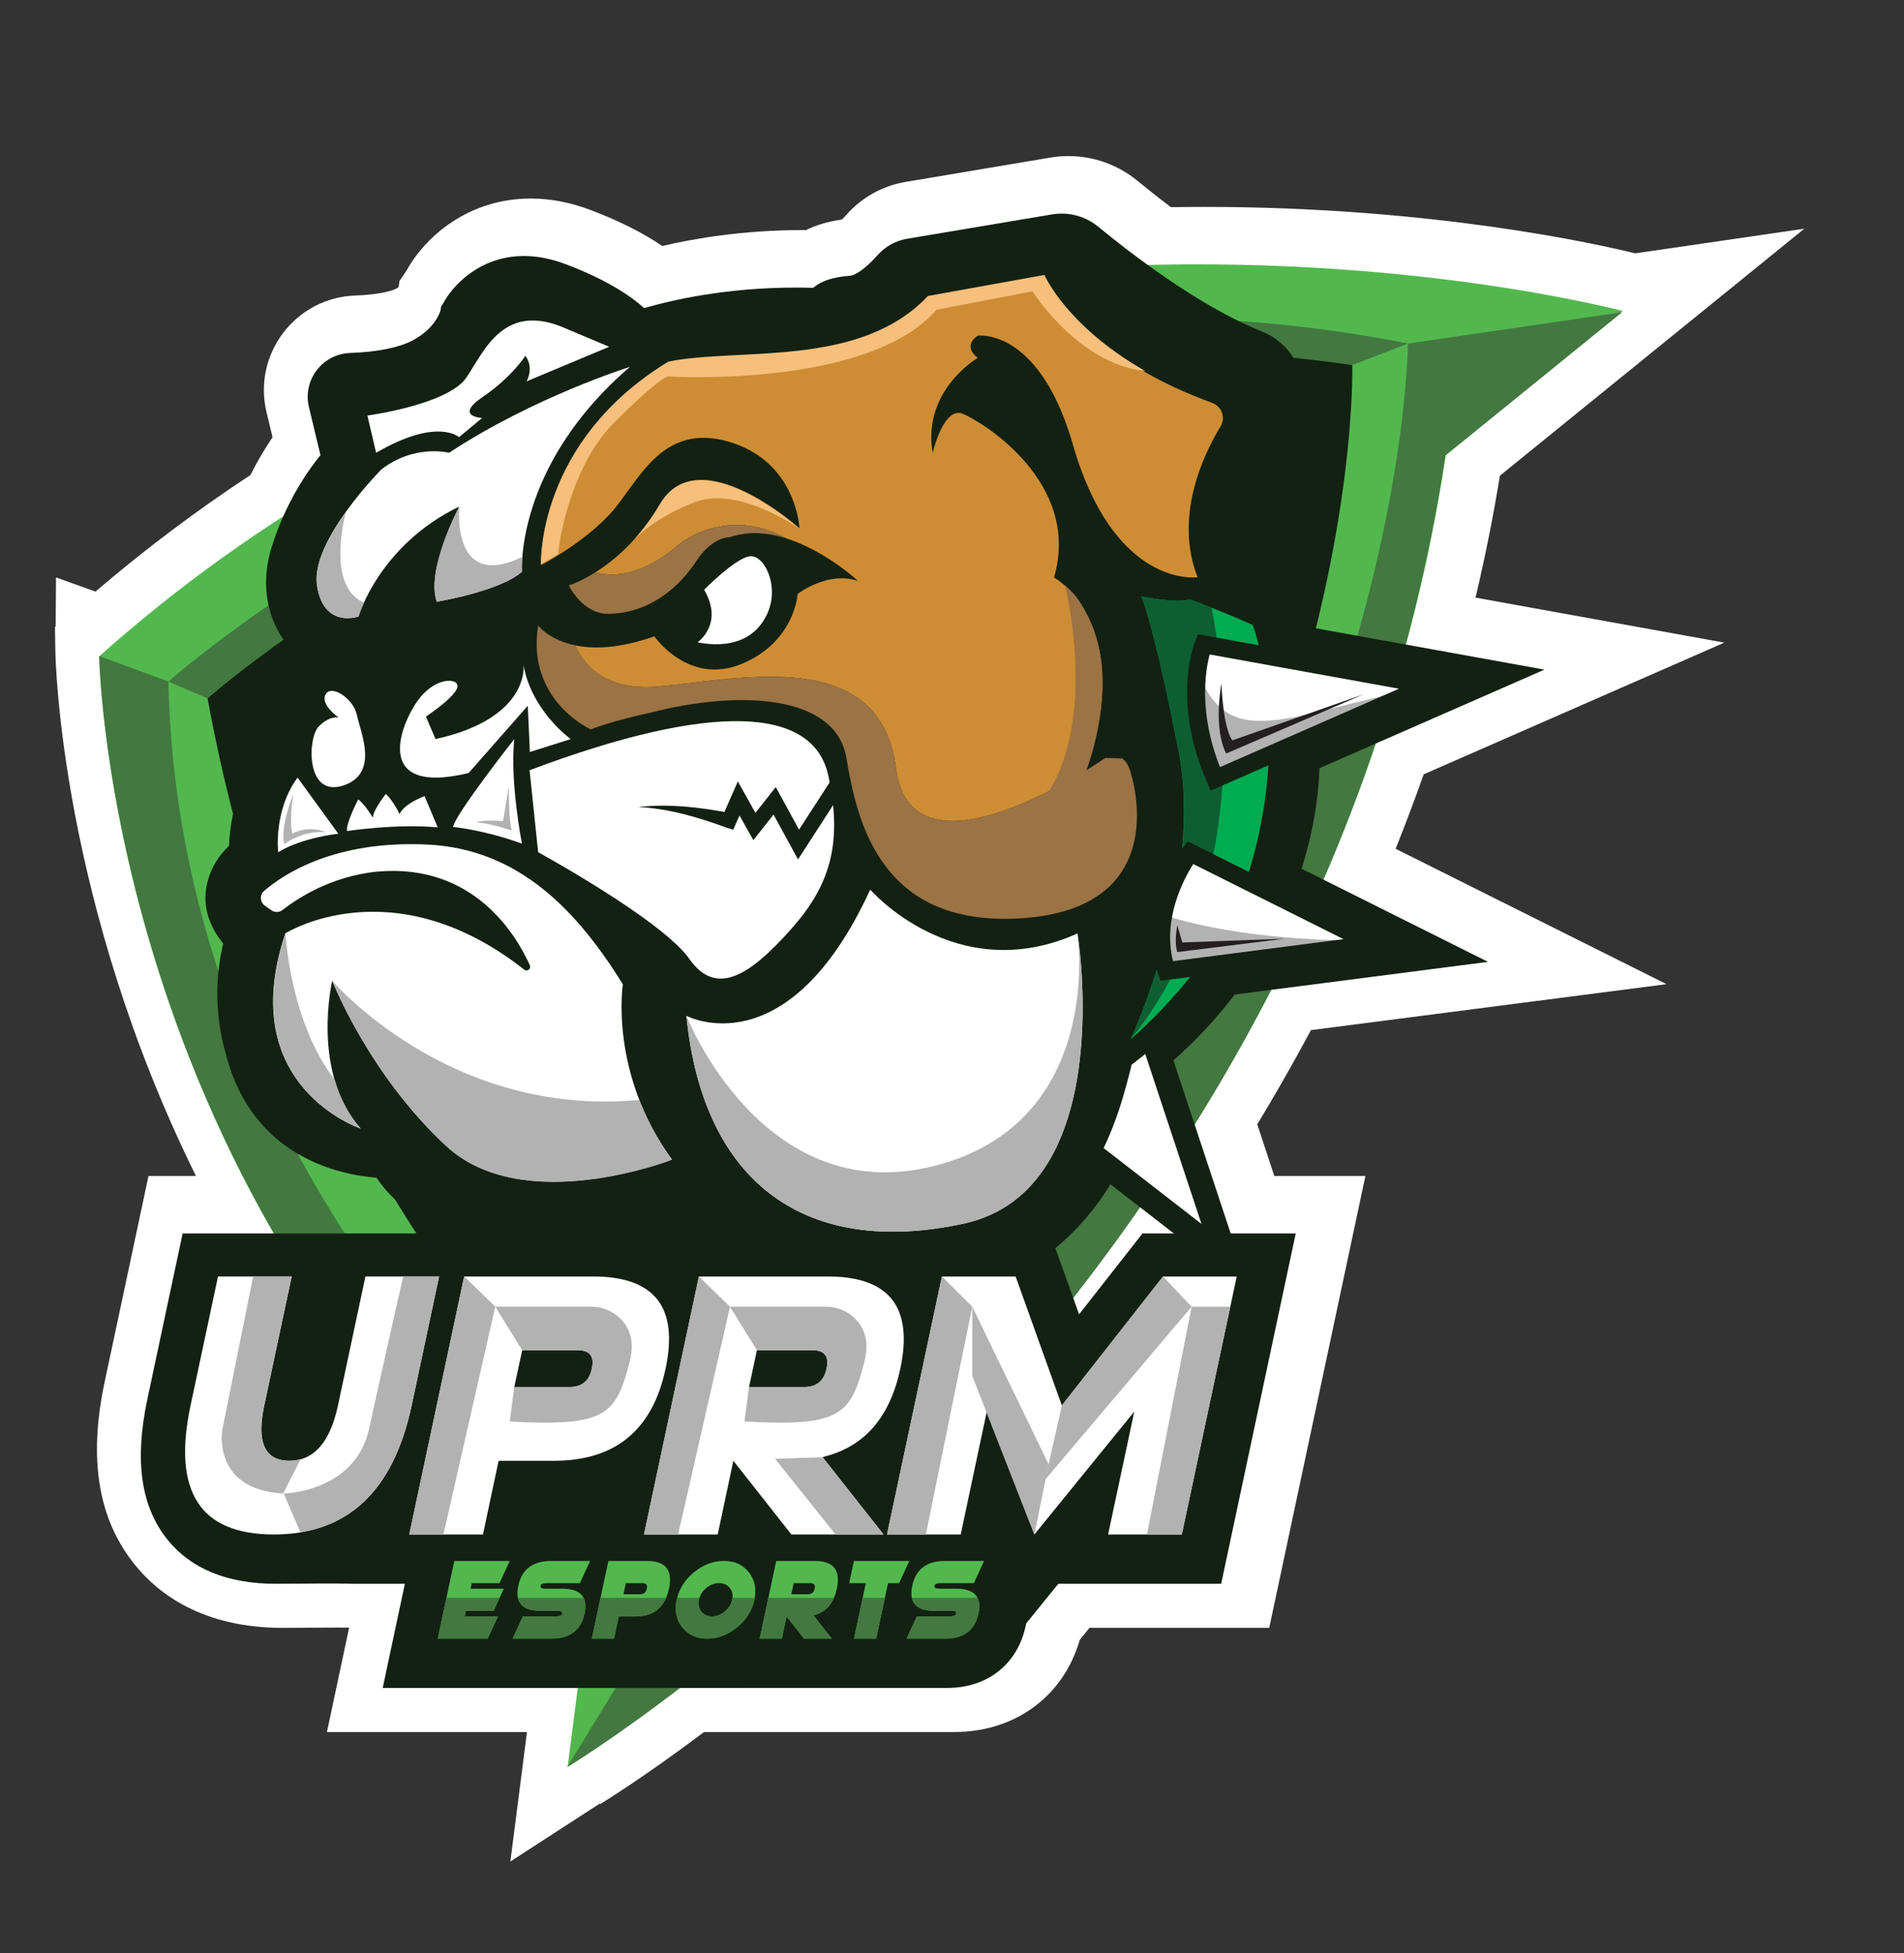 <?xml version="1.0" encoding="UTF-8"?><svg id="Layer_1" xmlns="http://www.w3.org/2000/svg" viewBox="0 0 577.62 592.47"><rect x="0" y="0" width="577.62" height="592.47" fill="#333333" stroke="none"/><defs><style>.cls-1{fill:#231f20;}.cls-2{fill:#fff;}.cls-3{fill:#52b84e;}.cls-4{fill:#132113;}.cls-5{fill:#00ab51;}.cls-6{fill:#437840;}.cls-7{fill:#b2b2b2;}.cls-8{fill:#0d5f32;}.cls-9{fill:#f6bf7b;}.cls-10{fill:#ce8d34;}.cls-11{fill:#9b7345;}</style></defs><path class="cls-2" d="M523.09,194.93l-75.46-13.65c2.91-12.25,5.38-24.62,7.4-36.99l92.35-74.91-51.3,7.47c-11.26-2.77-61.44-14.09-130.69-14.09-3.38,0-6.78.03-10.16.08-4.24-3.18-7.74-6-10.14-7.98-5.87-4.85-13.3-7.52-20.92-7.52-1.82,0-3.66.15-5.45.45l-43.99,7.39c-6.96,1.17-13.34,4.72-17.98,10-.53.6-.99,1.07-1.36,1.42-4.09.57-7.7,1.63-10.88,3.19-.33,0-.67,0-1,0-17.88,0-32.7,2.5-42.59,4.82-6.02-4.07-13.34-7.74-21.86-10.95-6.06-2.28-12.12-3.44-18.02-3.44-19.04,0-32.12,11.66-37.83,22.04l-2.02,2.99-.27,1.84c-.22.16-.51.36-.91.56-1.11.58-5.09,1.74-12.22,1.99-8.66.3-16.63,4.43-21.87,11.32-5.24,6.89-7.08,15.66-5.06,24.08l1.82,7.6c-2.16,3.19-4.49,7.02-6.71,11.46-16.33,10.73-32.1,22.59-47.01,35.35l-11.97-4.3-.11,14.86-.2.17.11,7.12c.05,3.35,1.69,76.54,42.66,159.41h-14.4l-13.29,62.41c-5.01,23.56-1.99,41.75,9.23,55.62,7.03,8.69,20.5,19.04,44.74,19.04,3.28,0,6.29-.03,9.15-.05,2.5-.02,4.88-.04,7.21-.04,1.38,0,2.64,0,3.83.02l-6.74,31.67h60.69l-5.04,39.28,27.12-17.58.14.14c.54-.33,12.68-7.69,31.5-21.84h75.92c18.5,0,33.12-10.86,38.07-27.98l2.94-3.62h54.53l29.18-137.07h-27.64l-5.18-15.67c4.15-6.83,8.15-13.74,11.95-20.6,1.46-2.63,2.9-5.29,4.34-7.97l107.88-13.94-82.19-41.07c3.01-7.48,5.85-15.03,8.51-22.58l91.21-39.95Z"/><polygon class="cls-2" points="496.47 74.25 496.46 74.25 496.47 74.25 496.47 74.25"/><path class="cls-3" d="M438.67,137.85l53.64-43.51S227.22,23.41,30.08,199.09c0,0,2.68,173,148.86,284.31l-6.71,52.3s227.09-136.79,266.43-397.85ZM212.47,454.35s-108.18-70.63-138.58-237.82c0,0,137.09-122.19,325.43-94.77,0,0,5.36,186.86-186.86,332.59Z"/><path class="cls-6" d="M427.13,104.21l-16.89,6.53L62.98,211.87l-11.89-5.13S213.5,61.76,427.13,104.21Z"/><path class="cls-6" d="M51.09,206.73l-20.97-7.72s2.68,173,148.86,284.31l26.02-1.12S54.61,377.6,51.09,206.73Z"/><path class="cls-6" d="M204.76,482.65l-32.73,53.42s227.09-136.79,266.43-397.85l53.64-43.51-64.97,9.5s-.87,213.37-222.37,378.44Z"/><path class="cls-4" d="M374.54,301.69l76.87-9.93-56.54-28.25c.6-1.89.94-3.16,1.07-3.67,2.51-8.59,3.98-17.6,4.37-26.83l68.24-29.89-74.08-13.4c-1.65-5.17-3.02-8.21-3.09-8.37l-1.33-2.93-8.86-3.2c-4.34-7.14.07-24.83,11.86-47.04,2.62-4.94,3.02-10.79,1.09-16.04-1.95-5.29-6.08-9.52-11.33-11.6-19.4-7.7-41.17-24.78-49.62-31.76-3.12-2.58-7.06-3.99-11.11-3.99-.97,0-1.94.08-2.9.24l-43.98,7.39c-3.47.58-6.66,2.35-8.96,4.97-3.89,4.43-7.06,6.17-8.24,6.25-5.13.35-8.75,1.5-11.34,3.67-1.74-.05-3.49-.08-5.23-.08-21.55,0-38.14,3.93-45.99,6.22-3.98-3.57-11.24-8.57-23.9-13.34-4.32-1.63-8.55-2.45-12.59-2.45-13.54,0-21.85,9.18-24.63,14.6l-.51.75-.17,1.16c-.22.76-1.86,5.66-8.62,9.18-4.07,2.12-10.74,3.44-18.8,3.72-4.02.14-7.72,2.06-10.15,5.25-2.43,3.19-3.28,7.26-2.35,11.16l3.5,14.57c-3.86,4.75-10.58,14.35-14.8,27.89-3.08,9.88-1.95,19.66,3.18,27.53.59.91,1.27,1.83,2.01,2.73-7.08,8.5-8.39,19.44-9.49,28.64l-.04.31c-6.94,15.43-8.46,25.7-8.58,31.38-2.87,2.74-6.33,7.31-7.06,13.78-.77,6.86,2.44,12.43,5.28,15.91-1.63,6.65-3.44,19.34.97,34.13,8.14,30.78,34.59,36.05,45.57,36.89,3.93,6.09,13.28,15.68,34.6,20.96,5.93,1.47,12.01,2.21,18.08,2.21,17.75,0,32.28-6.27,41.55-10.91,16.62,18.58,44.02,25.36,65.32,25.36,8.49,0,16.58-1.07,23.4-3.08l.29-.09.28-.11c16.73-6.41,29.85-17.27,39.11-32.34l42.41,32.88-23.31-70.47c6.82-6.01,13.04-12.7,18.55-19.95Z"/><path class="cls-4" d="M410.24,110.74C209.26,81.48,62.98,211.87,62.98,211.87c32.44,178.4,147.87,253.77,147.87,253.77,205.11-155.5,199.39-354.89,199.39-354.89Z"/><path class="cls-2" d="M341.47,301.67l-2.21.28c-.95.12-23.31,3.15-32.59,21.72l-.99,1.99,58.81,45.59-23.02-69.58Z"/><path class="cls-4" d="M276.8,80.51l43.98-7.39c2.8-.47,5.67.29,7.86,2.1,8.43,6.96,31.16,24.84,51.68,32.98,6.73,2.67,9.7,10.54,6.3,16.94-8.89,16.74-21.08,45.02-9.76,57.09l7.89,2.85s15.62,34.33,4.13,73.33c0,0-8.75,36.91-45.56,64.52-3.83,15.13-11.57,48.12-47.93,62.06-24.06,7.11-66.43,1.09-84.48-24.6-10.12,5.19-32.26,17.77-59.87,10.94-27.61-6.83-31.71-21.05-31.71-21.05,0,0-34.17,1.91-42.92-31.44-5.74-19.14.27-34.17.27-34.17,0,0-7.11-5.65-6.29-12.94.82-7.29,7.29-11.12,7.29-11.12,0,0-2.1-10.39,8.2-32.81,1.46-12.03,2.46-24.24,13.94-31.26-2.37-.27-15.31-9.9-9.75-27.76,5.56-17.86,15.86-28.1,15.86-28.1l-4.42-18.42c-.84-3.49,1.74-6.85,5.32-6.98,6.29-.22,15.52-1.17,22.07-4.58,10.84-5.65,12.58-14.4,12.58-14.4,0,0,8.11-15.86,27.7-8.47,19.59,7.38,24.33,14.95,24.33,14.95,0,0,23.51-8.84,56.96-7.11.82-1.18.98-3.33,8.4-3.84,5.33-.37,10.81-5.8,13.47-8.83,1.16-1.32,2.74-2.19,4.48-2.48Z"/><path class="cls-2" d="M111.45,126.05s24.51-3.28,30.07-11.57c5.56-8.29,11.48-23.42,30.71-14.58l12.58,5.29-25.06,10.48s2.37-4.01-.36-7.75c0,0-4.1,6.47-12.94,12.48-8.84,6.01-.18,6.38-.18,6.38l-7.02,5.83s-6.56-6.11-25.15,4.74l-2.64-11.3Z"/><path class="cls-2" d="M132.51,182.5s18.86-3.05,25.84-9.07c0,0-2.23-32.08,32.76-62.15,0,0-29.16,9.11-54.86,26.06,0,0-10.57-2.73-20.6,5.1,0,0-21.42,21.6-19.5,34.99,1.91,13.4,12.58,9.57,12.58,9.57,0,0,6.42-21.73,30.62-33.35,0,0-10.25,19.27-6.83,28.84Z"/><path class="cls-2" d="M102.71,217.63s-5.65-3.92-3.92-7.02,8.47,1.28,9.48,6.29c1,5.01,7.02,17.86-4.28,21.42-11.3,3.55-10.66-14.4-7.38-17.86,3.28-3.46,6.11-2.82,6.11-2.82Z"/><path class="cls-2" d="M129.22,217.36s8.02-5.29,9.39-8.47-5.65-4.01-11.12,2.64-15.67,30.25,14.67,22.96l17.95-20.41.64,14.03,12.39-3.93s-11.85-8.46-14.31-22.41c0,0,2,16.1-26.7,22.41l-2.92-6.82Z"/><path class="cls-2" d="M188.96,298.56s-4.24,26.93,14.9,53.17c0,0-45.11,17.63-68.62-4.24-23.51-21.87-34.45-50.03-34.45-50.03,0,0-6.56,27.75,8.61,44.84,0,0-38.41-12.71-22.83-59.19,0,0,32.41-20.48,72.48,11.02.9.71,2.16-.27,1.69-1.32-4.13-9.21-17.07-31.02-46.28-28.42-14.37,1.39-24.87,8.59-28.73,11.63-.99.78-2.38.82-3.41.09l-1.97-1.4c-1.5-1.07-1.63-3.27-.23-4.47,5.74-4.96,21.4-15.48,49.74-14.05,27.81,1.41,45.43,20.37,59.1,42.37Z"/><path class="cls-2" d="M208.23,308.12s30.62,16.4,55.77-38.27c0,0,25.88,29.89,62.88,13.3,0,0,12.76,77.82-34.63,88.03-47.39,10.21-78.92-11.85-84.02-63.06Z"/><path class="cls-5" d="M346.2,180.91s10.75,2.19,14.76.91c10.94,4.01,19.11,7.78,19.11,7.78,0,0,11.86,31.58-.98,74.23-8.6,28.57-36.09,51.4-36.09,51.4,0,0,22.42-47.57,14.49-87.76-7.93-40.19-11.3-46.57-11.3-46.57Z"/><path class="cls-8" d="M367.54,184.32c-2.03-.8-4.24-1.64-6.57-2.5-4.01,1.28-14.76-.91-14.76-.91,0,0,3.37,6.38,11.3,46.57,7.93,40.19-14.49,87.76-14.49,87.76,38.35-47.2,27.69-115.05,24.52-130.91Z"/><path class="cls-2" d="M361.09,258.61s-13.4,17.37-7.16,35.91l62.8-8.11-55.64-27.8Z"/><path class="cls-7" d="M354.5,293.48l62.8-8.11c-34.91.14-55.14-4.83-64-7.76-.76,4.9-.66,10.33,1.2,15.88Z"/><path class="cls-4" d="M352.07,297.49l-.71-2.1c-6.62-19.68,7-37.67,7.59-38.43l1.36-1.76,65.56,32.76-73.79,9.53ZM361.99,262.09c-2.85,4.49-9.36,16.62-6.13,29.46l51.72-6.68-45.59-22.78Z"/><path class="cls-2" d="M158.34,255.91s-3.69-18.75-2.32-31.73c0,0-17.77,22.57-18.59,26.67,0,0,9.3.82,20.91,5.06Z"/><path class="cls-2" d="M90.27,235.87l12.37,17.03s-10.87,1.09-18.25,5.6c0,0-1.5-12.59,5.88-22.63Z"/><path class="cls-2" d="M105.29,252.08s14.85-2.28,27.51-1.11l-4-9.48s-6.15,2.19-7.59,5.46c0,0-1.73-3.84-4.16-6.12,0,0-3.63,4.51-3.91,7l-.15.05s-2.23-3.91-4.33-5.38c0,0-3.82,7.35-3.37,9.58Z"/><path class="cls-2" d="M160.66,233.63l2.6,24.88s37.59,20.53,45.93,32.43c8.34,11.89,18.86,4.24,30.62-8.89s15.99-25.86,11.48-46.78c-4.51-20.91-34.99-22.55-90.63-1.64Z"/><path class="cls-2" d="M213.61,178.9s9.02-9.2,13.58-10.12c4.56-.91,9.39,8.84,5.65,17.22-3.74,8.38-11.94,10.66-21.23,8.84,0,0,8.11-5.56,2-15.95Z"/><path class="cls-4" d="M255.66,239.72l-11.46,17.72-2.1,3.25c-1.17-2.14-7.78-14.24-9.1-16.66,0,0,3.83.32,3.83.32l-6.15,7.79-2.14,2.71c-1.11-1.99-5.26-9.4-6.45-11.52l4.12-.2c-.6,1.37-3.21,7.3-3.76,8.54l-1.96-.58c-8.58-3.18-17.6-5.82-26.81-6.3,9.4-1.06,18.87.1,28.14,1.88,0,0-2.78,1.28-2.78,1.28,1.14-2.59,3.69-8.38,4.8-10.92,1.44,2.58,5.53,9.86,7.02,12.54l-3.82-.3,6.15-7.79,2.16-2.74c1.05,1.93,7.71,14.11,8.92,16.32,0,0-3.96-.15-3.96-.15l11.46-17.72,3.87,2.5h0Z"/><path class="cls-2" d="M365.12,195.44s-6.95,17.05,3.58,40.83l64.92-28.44-68.5-12.39Z"/><path class="cls-7" d="M369.87,236.27l64.92-28.44c-42.38,8.02-60.52,20.74-70.57-2.04-.58,7.28.11,17.94,5.66,30.47Z"/><path class="cls-4" d="M367.31,239.82l-1.09-2.46c-10.87-24.55-3.91-42.2-3.61-42.94l.83-2.03,79.38,14.36-75.51,33.07ZM366.98,198.52c-1.27,4.82-3.44,17.65,3.14,34.17l54.28-23.78-57.42-10.39Z"/><path class="cls-7" d="M292.25,371.19c47.39-10.21,34.63-88.03,34.63-88.03,0,0,8.57,57.41-43.56,70.53-52.13,13.12-75.09-45.56-75.09-45.56,5.1,51.21,36.63,73.27,84.02,63.06Z"/><path class="cls-7" d="M86.64,283.18c-15.58,46.48,22.83,59.19,22.83,59.19-3.96-4.46-6.44-9.66-7.95-14.89,0,0,0,0,0,0-13.69-17.77-14.88-44.29-14.88-44.29Z"/><path class="cls-7" d="M135.25,347.55c23.51,21.87,68.62,4.24,68.62,4.24-4.47-6.13-7.67-12.3-9.94-18.16-57.6,5.53-93.13-36.11-93.13-36.11,0,0,10.94,28.16,34.45,50.03Z"/><path class="cls-7" d="M104.88,155.41c-4.99,6.99-9.63,15.49-8.69,22.04,1.91,13.4,12.58,9.57,12.58,9.57,0,0,.48-1.62,1.66-4.19-9.45-4.24-7.53-19-5.55-27.41Z"/><path class="cls-7" d="M139.33,153.68s-10.25,19.27-6.83,28.84c0,0,18.86-3.05,25.84-9.07,0,0-.11-1.64.11-4.52-21.72,10.56-19.11-15.25-19.11-15.25Z"/><path class="cls-10" d="M330.17,233.26c-.2.12-.4.25-.6.37-.03.09-.06.18-.09.27,0,0,.25-.25.69-.64Z"/><path class="cls-10" d="M367.74,122.2c-32.64-11.83-45.58-29.24-49.49-35.8-.93-1.56-2.72-2.39-4.51-2.07l-29.48,5.32c-1.75.32-3.35,1.16-4.64,2.38-20.93,19.75-56.17,13.78-76.86,18.03-40.04,24.38-38.64,61.38-38.64,61.38,0,0,12.8-6.59,21.14-15.77,8.34-9.18,15.17-27.7,35.81-21.69,20.64,6.01,21.46,26.25,21.46,26.25,0,0-30.48-27.34-42.24-7.38-6.38,10.82-13.99,17.18-19.63,20.73,4.34,1.29,13.49,1.91,25.65-8.7,0,0,14.08-11.61,32.37-1.53,0,0,0,0,0,0,11.9,3.79,21.62,12.87,21.62,12.87-9.3-3.14-18.32,3.96-18.32,3.96,0,0-.82,14.49-16.95,21.19-16.13,6.7-26.52-8.34-26.52-8.34-10.64,3.73-18.46,3.88-24,2.74,2.38,5.52,8.68,13.83,24.95,12.48,24.06-2,67.49-12.9,72.36,24.79,3.93,30.41,42.85,9.72,57.73.6,15.12-44.98-9.79-58.48-9.79-58.48,8.38-28.9-21.87-47.28-27.7-49.65-5.83-2.37-9.11,11.85-9.11,11.85-3.28-18.95,13.67-28.8,13.67-28.8-4.92-3.83,0-6.74,0-6.74,0,0,18.04-2.55,28.43,31.53,12.58,45.56,38.27,41.74,38.27,41.74-7.18-18.34,1.64-36.97,6.94-45.72,1.61-2.66.39-6.11-2.53-7.16Z"/><path class="cls-11" d="M206.32,164.87c-12.16,10.61-21.31,9.99-25.65,8.7-4.76,3-8.12,4.01-8.12,4.01,0,0,4.24,8.89,12.26,8.61,12.67-.27,21.51-8.47,26.43-15.99s10.12-7.24,10.12-7.24c5.74-2,11.78-1.38,17.33.39,0,0,0,0,0,0-18.29-10.09-32.37,1.53-32.37,1.53Z"/><path class="cls-11" d="M342.88,233.9c-.6-1.96-1.47-3.17-2.47-3.85l-5.09-.13s-1.94,1.35-5.14,3.33c-.44.39-.69.64-.69.64,0,0,8.12-20.61,3.65-38.46-2.96-9.38-5.72-14.39-10.01-17.76,0,0,9.72,38.59-4.88,62.31,0,0,0,0,0,0-17.71,9-43.26,17.39-46.4-6.95-4.87-37.69-48.3-26.79-72.36-24.79-16.27,1.36-22.57-6.95-24.95-12.48-8.05-1.65-11.27-6.02-11.27-6.02-3.69,22.69,15.96,31.52,15.96,31.52,0,0,5.78-2.44,18.35-5.14,26.07-6.72,55.91-5.74,59.19,13.8,3.28,19.54,10.37,50.99,52.34,48.67,41.96-2.32,36.93-34.45,33.78-44.7Z"/><path class="cls-7" d="M89.04,240.83s-4.1,9.57-2.82,15.22c0,0,5.29-4.17,12.67-3.63,0,0-5.01-2.3-10.21.44,0,0-1.09-3.65.36-12.03Z"/><path class="cls-7" d="M154.38,238.46s-.13,10.24.89,13.48c0,0-5.88-2.05-10.66-2.53,0,0,1.5-.82,8-.34l1.78-10.61Z"/><path class="cls-9" d="M186.36,128.14c15.4-15.34,16.68-13.94,16.68-13.94,0,0,60.28,3.69,81.06-20.23l29.12-5.6s13.97,22.14,34.25,24.19c0,0,0,0,0,0-24.09-13.74-30.61-29.16-30.61-29.16l-35.36,6.38c-20.64,22.01-57.41,15.54-78.74,19.91-40.04,24.38-38.64,61.38-38.64,61.38,0,0,2.13-1.1,5.21-3.01.7-8.03,5.27-28.2,17.02-39.91Z"/><path class="cls-9" d="M200.19,152.95c-2.49,4.22-5.16,7.76-7.84,10.72,1.88-1.94,7.56-7.08,18.23-11.27,13.44-5.28,31.85,7.93,31.85,7.93,0,0-30.48-27.34-42.24-7.38Z"/><path class="cls-1" d="M370.53,207.43s-2.56,13.3,1.46,21.14l41.65-17.95-39.73,13.94s-2.62-2.22-3.37-17.13Z"/><path class="cls-1" d="M357.17,280.69s-1.07,5.01,0,8.11l32.5-4.06-30.98,1.14-1.52-5.19Z"/><path class="cls-4" d="M213.77,512.02v-.04c-5.73-.3-10.87-2.45-14.85-6.19l-1.32,6.22h-81.5l6.73-31.6h-15.37c-7.52-.2-14.6,0-23.83,0-14.58,0-25.61-4.49-32.77-13.33-8.12-10.03-10.13-24-6.14-42.72l10.69-50.22h125.14c7.77,0,14.42,1.32,19.9,3.94l.84-3.94h50.47c8.87,0,16.29,1.72,22.16,5.14l1.09-5.14h43.56l8.8,24.53,19.24-24.53h46.48l-22.62,106.27h-49.39l-9.77,12.02c-.05.27-.1.54-.16.81-2.48,11.58-11.58,18.76-23.75,18.76h-73.63ZM182.93,460.44l.91-4.3c-4.66,1.27-9.74,1.92-15.19,1.92h-5.42l-.51,2.38h20.21Z"/><path class="cls-4" d="M350.14,381.37l-25.15,32.06-11.5-32.06h-32.62l-2.59,12.15c-.56-.98-1.2-1.92-1.91-2.8-5.02-6.2-13.3-9.35-24.61-9.35h-44.62l-1.99,9.34c-5.02-6.2-13.3-9.34-24.61-9.34h-74.58l-9.47,44.49c-2.43,11.4-6.57,11.4-8.12,11.4-.7,0-1.11-.09-1.28-.15-.18-.37-.96-2.42.32-8.42l10.07-47.32h-36.23l-9.47,44.5c-3.5,16.45-1.97,28.45,4.69,36.67,5.72,7.07,14.86,10.65,27.15,10.65s25.86-3.41,36.26-16.46l-3.5,16.46h15.37l-6.73,31.6h42.01c1.48,0,2.87-.14,4.19-.41l-.09.41h20.6l1.43-6.73c2.81-.05,5.33-.63,7.52-1.67.44.82.96,1.62,1.56,2.37,3.11,3.95,7.58,6.04,12.92,6.04,2.75,0,5.37-.56,7.87-1.62l-.35,1.62h64.71c8.83,0,14.91-4.74,16.68-13.02.91-4.32.1-7.42-1.06-9.53l5.58-12.07,3.73,9.56,19.88-24.47-3.82,17.93h36.23l19.54-91.82h-34.04ZM167.01,467.67c-.4,0-.78.02-1.17.04l.02-.04h-12.06l3.58-16.84h11.28c10.19,0,18.66-2.5,25.28-7.37l-5.15,24.21h-21.77ZM261.15,445.94c2.41-1.32,4.81-3,7.07-5.12l-2.36,11.09-4.71-5.97ZM224.88,468.26l1.84-8.65,6.34,8.05h-2.46l-.64,3c-1.52-1.1-3.22-1.91-5.08-2.41ZM298.73,467.67l3.14-14.78,5.77,14.78h-8.91Z"/><path class="cls-2" d="M57.81,426.32l8.33-39.13h22.36l-8.33,39.13c-2.39,11.18.15,16.77,7.6,16.77s12.37-5.59,14.76-16.77l8.33-39.13h22.36l-8.33,39.13c-5.55,26.09-19.51,39.13-41.87,39.13s-30.76-13.04-25.21-39.13Z"/><path class="cls-2" d="M151.27,443.09l-4.75,22.36h-22.36l16.66-78.25h39.13c18.63,0,25.95,9.32,21.97,27.95-3.95,18.63-15.24,27.95-33.87,27.95h-16.77ZM158.42,409.55l-2.4,11.18h16.77c3.73,0,5.98-1.86,6.76-5.59.82-3.73-.63-5.59-4.36-5.59h-16.77Z"/><path class="cls-2" d="M222.48,443.09l-4.75,22.36h-22.36l16.66-78.25h39.13c18.63,0,25.95,9.32,21.97,27.95-3.17,14.91-11.03,23.85-23.59,26.83l18.5,23.48h-27.95l-17.61-22.36ZM229.63,409.55l-2.4,11.18h16.77c3.73,0,5.98-1.86,6.76-5.59.82-3.73-.63-5.59-4.36-5.59h-16.77Z"/><path class="cls-2" d="M339.28,434.1l-25.47,31.35-14.48-37.11-7.88,37.11h-22.36l16.66-78.25h22.36l14.03,39.13,30.69-39.13h22.36l-16.66,78.25h-22.36l7.94-37.28-4.82,5.94"/><path class="cls-3" d="M154.64,473.49l-3.11,6.73h-8.41l-.37,1.68h10.09l-3.11,6.73h-8.41l-.35,1.68h10.09l-3.11,6.73h-15.14l5.01-23.55h16.82Z"/><path class="cls-3" d="M164.02,488.63c-5.61,0-7.87-2.55-6.78-7.64,1.07-5,4.4-7.5,10.01-7.5h11.78l-3.11,6.73h-10.09c-1.12,0-1.74.26-1.85.77-.13.61.36.91,1.48.91h5.05c5.61,0,7.88,2.5,6.83,7.5-1.09,5.09-4.44,7.64-10.04,7.64h-11.78l3.11-6.73h10.09c1.12,0,1.75-.3,1.88-.91.1-.52-.41-.77-1.53-.77h-5.05Z"/><path class="cls-3" d="M187.71,490.31l-1.43,6.73h-6.73l5.01-23.55h11.78c5.61,0,7.81,2.8,6.61,8.41-1.19,5.61-4.59,8.41-10.2,8.41h-5.05ZM189.86,480.22l-.72,3.37h5.05c1.12,0,1.8-.56,2.04-1.68.25-1.12-.19-1.68-1.31-1.68h-5.05Z"/><path class="cls-3" d="M214.57,497.04c-3.25,0-5.79-1.15-7.6-3.45-1.81-2.3-2.37-5.07-1.67-8.33.68-3.25,2.42-6.03,5.22-8.33,2.79-2.3,5.82-3.45,9.07-3.45s5.78,1.15,7.59,3.45c1.81,2.3,2.37,5.07,1.68,8.33-.7,3.25-2.44,6.03-5.22,8.33-2.79,2.3-5.81,3.45-9.06,3.45ZM219.88,488.83c1.19-.99,1.94-2.18,2.25-3.57.29-1.39.05-2.58-.72-3.57-.77-.99-1.86-1.48-3.25-1.48s-2.69.49-3.89,1.48c-1.2.99-1.95,2.18-2.24,3.57-.3,1.39-.06,2.58.71,3.57.78.99,1.87,1.48,3.26,1.48s2.68-.49,3.88-1.48Z"/><path class="cls-3" d="M238.63,490.31l-1.43,6.73h-6.73l5.01-23.55h11.78c5.61,0,7.81,2.8,6.61,8.41-.95,4.49-3.32,7.18-7.1,8.08l5.57,7.07h-8.41l-5.3-6.73ZM240.78,480.22l-.72,3.37h5.05c1.12,0,1.8-.56,2.04-1.68.25-1.12-.19-1.68-1.31-1.68h-5.05Z"/><path class="cls-3" d="M269.4,480.22l-3.58,16.82h-6.73l3.58-16.82h-5.05l1.43-6.73h16.82l-3.11,6.73h-3.37Z"/><path class="cls-3" d="M283.53,488.63c-5.61,0-7.87-2.55-6.78-7.64,1.07-5,4.4-7.5,10.01-7.5h11.78l-3.11,6.73h-10.09c-1.12,0-1.74.26-1.85.77-.13.61.36.91,1.48.91h5.05c5.61,0,7.88,2.5,6.83,7.5-1.09,5.09-4.44,7.64-10.04,7.64h-11.78l3.11-6.73h10.09c1.12,0,1.75-.3,1.88-.91.1-.52-.41-.77-1.53-.77h-5.05Z"/><path class="cls-7" d="M85.89,453.04l5.32-10.42s0-.01,0-.01c-1.1.31-2.26.48-3.5.48-7.45,0-9.99-5.59-7.6-16.77l8.33-39.13h-11.64l-9.31,46.25s-3.57,18.3,18.41,19.6Z"/><path class="cls-7" d="M122.32,387.19c-2.62,11.49-7.36,32.45-10.3,46.02-4.22,19.49-25.93,19.83-25.93,19.83l5.04,11.77c17.63-2.9,28.87-15.73,33.72-38.49l8.33-39.13h-10.86Z"/><polygon class="cls-7" points="280.88 465.45 294.96 396.37 285.75 387.19 269.1 465.45 280.88 465.45"/><polygon class="cls-7" points="294.96 396.37 318.12 444.17 313.81 465.45 294.96 417.37 294.96 396.37"/><polygon class="cls-7" points="352.83 387.19 361.5 396.37 317.06 448.84 322.14 426.32 352.83 387.19"/><polygon class="cls-7" points="373.23 396.37 361.5 396.37 347.95 465.45 358.53 465.45 373.23 396.37"/><polygon class="cls-7" points="205.73 465.45 221.46 396.37 212.03 387.19 195.37 465.45 205.73 465.45"/><polygon class="cls-7" points="249.55 442.03 268.03 465.45 253.47 465.45 235.13 442.49 249.55 442.03"/><path class="cls-7" d="M246.4,409.55c3.73,0,5.18,1.86,4.36,5.59-.78,3.73-3.04,5.59-6.76,5.59h-16.77l-1.39,10.46c29.35,1.62,32.28-2.02,36.44-18.36,1.68-6.59-.53-10.7-3.19-13.17-2.35-2.19-5.51-3.3-8.72-3.3h-28.92l8.17,13.18h16.77Z"/><polygon class="cls-7" points="134.52 465.45 150.25 396.37 140.82 387.19 124.16 465.45 134.52 465.45"/><path class="cls-7" d="M175.19,409.55c3.73,0,5.18,1.86,4.36,5.59-.78,3.73-3.04,5.59-6.76,5.59h-16.77l-1.39,10.46c29.35,1.62,32.28-2.02,36.44-18.36,1.68-6.59-.53-10.7-3.19-13.17-2.35-2.19-5.51-3.3-8.72-3.3h-28.92l8.17,13.18h16.77Z"/><polygon class="cls-6" points="132.8 497.04 147.94 497.04 151.05 490.31 140.96 490.31 141.31 488.63 149.72 488.63 151.55 484.68 135.43 484.68 132.8 497.04"/><path class="cls-6" d="M164.02,488.63h5.05c1.12,0,1.63.26,1.53.77-.13.61-.76.91-1.88.91h-10.09l-3.11,6.73h11.78c5.61,0,8.96-2.55,10.04-7.64.41-1.96.31-3.53-.3-4.73h-19.9c.57,2.63,2.86,3.95,6.89,3.95Z"/><path class="cls-6" d="M179.55,497.04h6.73l1.43-6.73h5.05c4.59,0,7.7-1.88,9.33-5.63h-19.9l-2.63,12.36Z"/><path class="cls-6" d="M222.12,485.26c-.3,1.39-1.05,2.58-2.25,3.57-1.19.99-2.49,1.48-3.88,1.48s-2.48-.49-3.26-1.48c-.78-.99-1.02-2.18-.71-3.57.04-.2.12-.39.18-.59h-6.76c-.05.2-.11.39-.15.59-.7,3.25-.14,6.03,1.67,8.33,1.81,2.3,4.34,3.45,7.6,3.45s6.27-1.15,9.06-3.45c2.79-2.3,4.53-5.07,5.22-8.33.04-.2.06-.39.1-.59h-6.74c-.02.19-.05.39-.09.59Z"/><path class="cls-6" d="M230.47,497.04h6.73l1.43-6.73,5.3,6.73h8.41l-5.57-7.07c2.92-.69,4.98-2.47,6.22-5.3h-19.89l-2.63,12.36Z"/><polygon class="cls-6" points="259.09 497.04 265.82 497.04 268.45 484.68 261.72 484.68 259.09 497.04"/><path class="cls-6" d="M283.53,488.63h5.05c1.12,0,1.63.26,1.53.77-.13.61-.76.91-1.88.91h-10.09l-3.11,6.73h11.78c5.61,0,8.96-2.55,10.04-7.64.41-1.96.31-3.53-.3-4.73h-19.9c.57,2.63,2.86,3.95,6.89,3.95Z"/><path class="cls-4" d="M193.77,512.02h31.53s-23.93-10.46-25.86-10.46-7.9,1.61-7.9,1.61l2.23,8.85Z"/><rect class="cls-4" x="156.94" y="449.47" width="33.88" height="11.12"/></svg>
